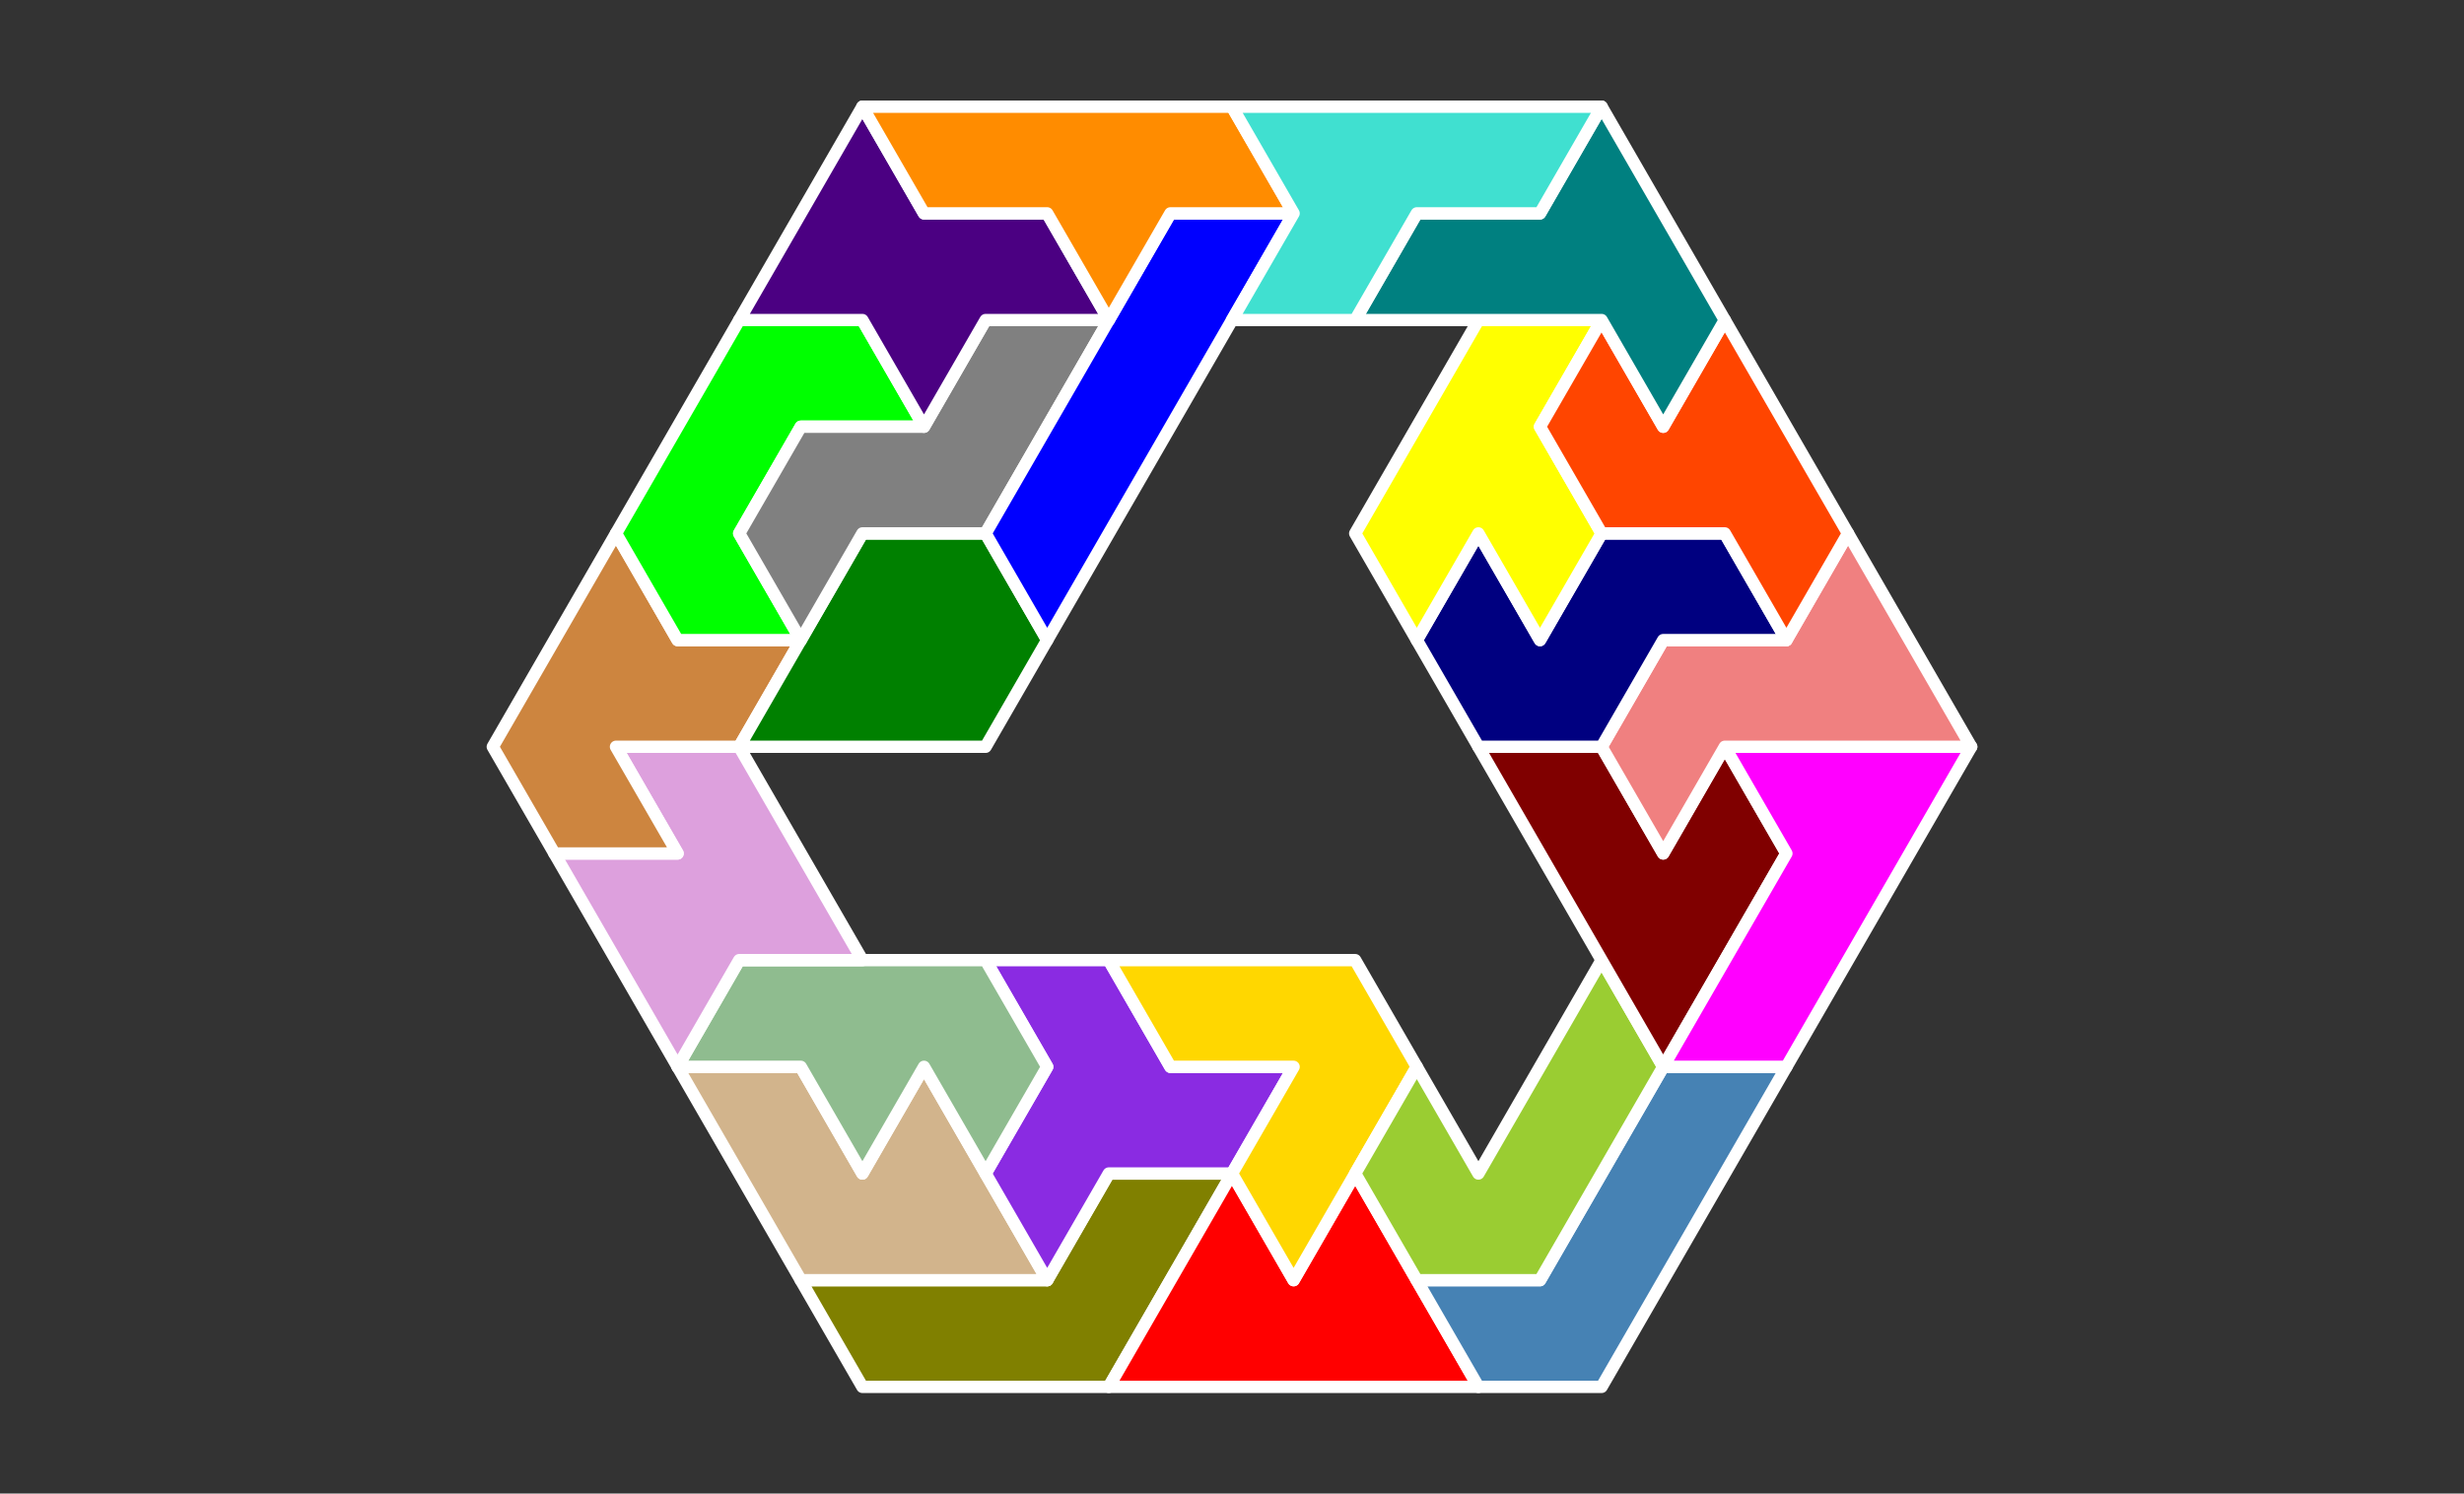 <?xml version="1.0" standalone="no"?>
<!-- Created by Polyform Puzzler (http://puzzler.sourceforge.net/) -->
<svg width="200.0" height="121.244" viewBox="0 0 200.0 121.244"
     xmlns="http://www.w3.org/2000/svg"
     xmlns:xlink="http://www.w3.org/1999/xlink">
<rect x="0" y="0" width="200.0" height="121.244" fill="#333333" stroke="none"/>
<g>
<polygon fill="olive" stroke="white"
         stroke-width="1" stroke-linejoin="round"
         points="65.000,103.923 70.000,112.583 90.000,112.583 100.000,95.263 90.000,95.263 85.000,103.923">
<desc>R7</desc>
</polygon>
<polygon fill="red" stroke="white"
         stroke-width="1" stroke-linejoin="round"
         points="90.000,112.583 120.000,112.583 110.000,95.263 105.000,103.923 100.000,95.263">
<desc>M7</desc>
</polygon>
<polygon fill="steelblue" stroke="white"
         stroke-width="1" stroke-linejoin="round"
         points="115.000,103.923 120.000,112.583 130.000,112.583 145.000,86.603 135.000,86.603 125.000,103.923">
<desc>L7</desc>
</polygon>
<polygon fill="tan" stroke="white"
         stroke-width="1" stroke-linejoin="round"
         points="60.000,95.263 65.000,103.923 85.000,103.923 75.000,86.603 70.000,95.263 65.000,86.603 55.000,86.603">
<desc>U7</desc>
</polygon>
<polygon fill="blueviolet" stroke="white"
         stroke-width="1" stroke-linejoin="round"
         points="80.000,95.263 85.000,103.923 90.000,95.263 100.000,95.263 105.000,86.603 95.000,86.603 90.000,77.942 80.000,77.942 85.000,86.603">
<desc>W7</desc>
</polygon>
<polygon fill="gold" stroke="white"
         stroke-width="1" stroke-linejoin="round"
         points="100.000,95.263 105.000,103.923 115.000,86.603 110.000,77.942 90.000,77.942 95.000,86.603 105.000,86.603">
<desc>V7</desc>
</polygon>
<polygon fill="yellowgreen" stroke="white"
         stroke-width="1" stroke-linejoin="round"
         points="110.000,95.263 115.000,103.923 125.000,103.923 135.000,86.603 130.000,77.942 120.000,95.263 115.000,86.603">
<desc>J7</desc>
</polygon>
<polygon fill="darkseagreen" stroke="white"
         stroke-width="1" stroke-linejoin="round"
         points="65.000,86.603 70.000,95.263 75.000,86.603 80.000,95.263 85.000,86.603 80.000,77.942 60.000,77.942 55.000,86.603">
<desc>F7</desc>
</polygon>
<polygon fill="plum" stroke="white"
         stroke-width="1" stroke-linejoin="round"
         points="50.000,77.942 55.000,86.603 60.000,77.942 70.000,77.942 60.000,60.622 50.000,60.622 55.000,69.282 45.000,69.282">
<desc>B7</desc>
</polygon>
<polygon fill="maroon" stroke="white"
         stroke-width="1" stroke-linejoin="round"
         points="130.000,77.942 135.000,86.603 145.000,69.282 140.000,60.622 135.000,69.282 130.000,60.622 120.000,60.622">
<desc>G7</desc>
</polygon>
<polygon fill="magenta" stroke="white"
         stroke-width="1" stroke-linejoin="round"
         points="135.000,86.603 145.000,86.603 160.000,60.622 140.000,60.622 145.000,69.282">
<desc>P7</desc>
</polygon>
<polygon fill="peru" stroke="white"
         stroke-width="1" stroke-linejoin="round"
         points="40.000,60.622 45.000,69.282 55.000,69.282 50.000,60.622 60.000,60.622 65.000,51.962 55.000,51.962 50.000,43.301">
<desc>A7</desc>
</polygon>
<polygon fill="lightcoral" stroke="white"
         stroke-width="1" stroke-linejoin="round"
         points="130.000,60.622 135.000,69.282 140.000,60.622 160.000,60.622 150.000,43.301 145.000,51.962 135.000,51.962">
<desc>Q7</desc>
</polygon>
<polygon fill="green" stroke="white"
         stroke-width="1" stroke-linejoin="round"
         points="60.000,60.622 80.000,60.622 85.000,51.962 80.000,43.301 70.000,43.301">
<desc>D7</desc>
</polygon>
<polygon fill="navy" stroke="white"
         stroke-width="1" stroke-linejoin="round"
         points="115.000,51.962 120.000,60.622 130.000,60.622 135.000,51.962 145.000,51.962 140.000,43.301 130.000,43.301 125.000,51.962 120.000,43.301">
<desc>S7</desc>
</polygon>
<polygon fill="lime" stroke="white"
         stroke-width="1" stroke-linejoin="round"
         points="50.000,43.301 55.000,51.962 65.000,51.962 60.000,43.301 65.000,34.641 75.000,34.641 70.000,25.981 60.000,25.981">
<desc>C7</desc>
</polygon>
<polygon fill="gray" stroke="white"
         stroke-width="1" stroke-linejoin="round"
         points="60.000,43.301 65.000,51.962 70.000,43.301 80.000,43.301 90.000,25.981 80.000,25.981 75.000,34.641 65.000,34.641">
<desc>N7</desc>
</polygon>
<polygon fill="blue" stroke="white"
         stroke-width="1" stroke-linejoin="round"
         points="80.000,43.301 85.000,51.962 105.000,17.321 95.000,17.321">
<desc>I7</desc>
</polygon>
<polygon fill="yellow" stroke="white"
         stroke-width="1" stroke-linejoin="round"
         points="110.000,43.301 115.000,51.962 120.000,43.301 125.000,51.962 130.000,43.301 125.000,34.641 130.000,25.981 120.000,25.981">
<desc>Y7</desc>
</polygon>
<polygon fill="orangered" stroke="white"
         stroke-width="1" stroke-linejoin="round"
         points="140.000,43.301 145.000,51.962 150.000,43.301 140.000,25.981 135.000,34.641 130.000,25.981 125.000,34.641 130.000,43.301">
<desc>Z7</desc>
</polygon>
<polygon fill="indigo" stroke="white"
         stroke-width="1" stroke-linejoin="round"
         points="70.000,25.981 75.000,34.641 80.000,25.981 90.000,25.981 85.000,17.321 75.000,17.321 70.000,8.660 60.000,25.981">
<desc>X7</desc>
</polygon>
<polygon fill="teal" stroke="white"
         stroke-width="1" stroke-linejoin="round"
         points="130.000,25.981 135.000,34.641 140.000,25.981 130.000,8.660 125.000,17.321 115.000,17.321 110.000,25.981">
<desc>T7</desc>
</polygon>
<polygon fill="darkorange" stroke="white"
         stroke-width="1" stroke-linejoin="round"
         points="85.000,17.321 90.000,25.981 95.000,17.321 105.000,17.321 100.000,8.660 70.000,8.660 75.000,17.321">
<desc>E7</desc>
</polygon>
<polygon fill="turquoise" stroke="white"
         stroke-width="1" stroke-linejoin="round"
         points="100.000,25.981 110.000,25.981 115.000,17.321 125.000,17.321 130.000,8.660 100.000,8.660 105.000,17.321">
<desc>H7</desc>
</polygon>
</g>
</svg>

